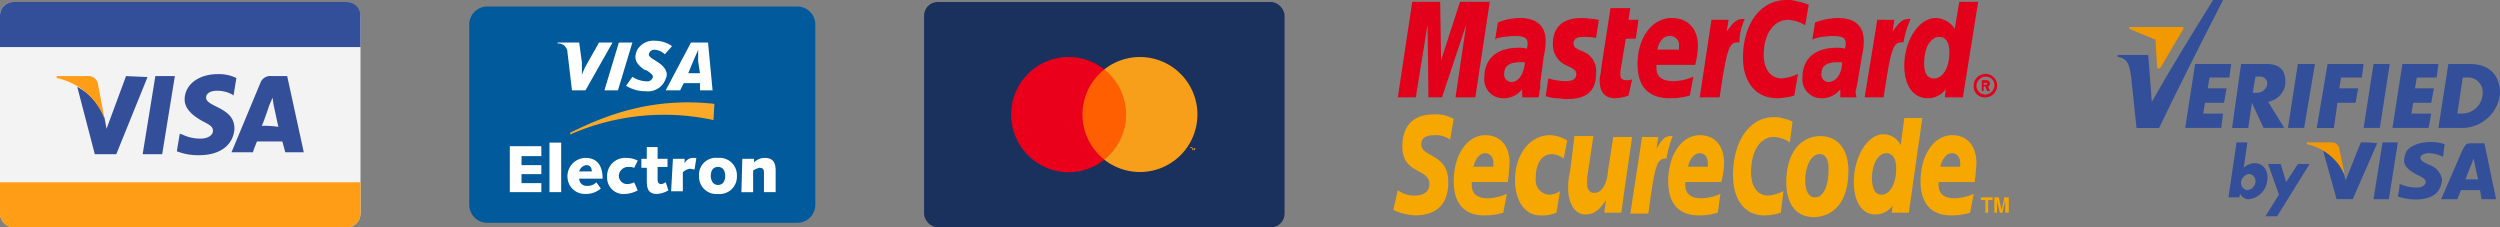 <svg xmlns="http://www.w3.org/2000/svg" width="367.406" height="33.405" viewBox="0 0 367.406 33.405">
  <rect x="0" y="0" width="367.406" height="33.405" fill="#808080" stroke="none"/>
  <g id="cards" transform="translate(-5653.692 -746)">
    <g id="Group_410" data-name="Group 410" transform="translate(5858.458 746)">
      <g id="Group_406" data-name="Group 406" transform="translate(0 16.82)">
        <path id="Path_466" data-name="Path 466" d="M9.044,16.408a3.507,3.507,0,0,0-2.252-.662c-1.06,0-1.987.265-1.987,1.324,0,1.987,3.973,1.324,3.973,5.563,0,3.973-2.516,4.9-4.9,4.9A8.647,8.647,0,0,1,.7,26.739l.662-2.914a3.819,3.819,0,0,0,2.516.795C4.673,24.62,6,24.355,6,22.9c0-2.252-3.973-1.457-3.973-5.43,0-3.708,2.252-4.768,4.5-4.768a5.211,5.211,0,0,1,3.046.662Z" transform="translate(-0.7 -12.7)" fill="#f6a800"/>
        <path id="Path_467" data-name="Path 467" d="M14.684,26.39a9.412,9.412,0,0,1-2.781.4c-2.914,0-4.5-1.722-4.5-5.033C7.4,17.914,9.387,15,12.036,15c2.252,0,3.576,1.589,3.576,4.106a27.315,27.315,0,0,1-.265,2.781h-5.3v.4q0,1.987,2.384,1.987a7.118,7.118,0,0,0,2.781-.662Zm-1.457-6.755v-.53c0-.927-.53-1.457-1.192-1.457-.795,0-1.457.795-1.722,1.987Z" transform="translate(1.474 -11.954)" fill="#f6a800"/>
        <path id="Path_468" data-name="Path 468" d="M20.292,26.39a5.534,5.534,0,0,1-2.384.4c-2.384,0-3.708-2.384-3.708-5.165C14.2,17.914,16.319,15,19.365,15a5.044,5.044,0,0,1,2.516.795l-.53,2.649a3.118,3.118,0,0,0-1.722-.662c-1.457,0-2.384,1.324-2.384,3.576A2.14,2.14,0,0,0,19.1,23.741a2.662,2.662,0,0,0,1.722-.53Z" transform="translate(3.68 -11.954)" fill="#f6a800"/>
        <path id="Path_469" data-name="Path 469" d="M28.312,23.444c-.132.927-.265,1.987-.4,2.914H25.4l.265-1.854h0c-.795,1.192-1.589,2.119-3.046,2.119-1.589,0-2.516-1.722-2.516-3.841a8.631,8.631,0,0,1,.265-2.384l.662-5.3h2.781l-.795,5.3a7.552,7.552,0,0,0-.132,1.722c0,.662.265,1.324,1.06,1.324,1.192,0,1.854-1.457,1.987-3.046l.795-5.165H29.5Z" transform="translate(5.594 -11.921)" fill="#f6a800"/>
        <path id="Path_470" data-name="Path 470" d="M33.225,15.1H32.96c-.927,0-1.324.53-2.119,1.854l.265-1.722H28.722L27,26.49h2.649c.927-6.887,1.192-8.079,2.516-8.079H32.3a16.742,16.742,0,0,1,.927-3.311Z" transform="translate(7.833 -11.921)" fill="#f6a800"/>
        <path id="Path_471" data-name="Path 471" d="M38.484,26.39a9.412,9.412,0,0,1-2.781.4c-2.914,0-4.5-1.722-4.5-5.033C31.2,17.914,33.187,15,35.836,15c2.252,0,3.576,1.589,3.576,4.106a12.641,12.641,0,0,1-.4,2.781h-5.3v.4q0,1.987,2.384,1.987a7.118,7.118,0,0,0,2.781-.662Zm-1.457-6.755v-.53c0-.927-.53-1.457-1.192-1.457-.795,0-1.457.795-1.722,1.987Z" transform="translate(9.195 -11.954)" fill="#f6a800"/>
        <path id="Path_472" data-name="Path 472" d="M47.141,13.662l-.4,3.046a4.622,4.622,0,0,0-2.384-.795c-1.987,0-3.311,2.119-3.311,5.165,0,2.119.927,3.444,2.516,3.444a5.968,5.968,0,0,0,2.252-.662l-.4,3.179a8.151,8.151,0,0,1-2.384.4c-2.914,0-4.636-2.252-4.636-5.96C38.4,16.444,40.916,13,44.36,13a3.667,3.667,0,0,1,1.192.132l1.06.265C46.744,13.53,46.876,13.53,47.141,13.662Z" transform="translate(11.531 -12.603)" fill="#f6a800"/>
        <path id="Path_473" data-name="Path 473" d="M50.525,20c0,2.516-.795,4.106-1.987,4.106-.927,0-1.457-.927-1.457-2.516,0-1.854.795-3.841,2.119-3.841C50.26,17.749,50.525,18.808,50.525,20Zm2.914.132c0-2.914-1.457-5.033-4.106-5.033-3.046,0-5.033,2.649-5.033,6.755,0,2.914,1.192,5.165,4.106,5.165C51.32,26.888,53.439,24.768,53.439,20.133Z" transform="translate(13.446 -11.921)" fill="#f6a800"/>
        <path id="Path_474" data-name="Path 474" d="M59.879,27.007H57.363l.132-1.06a3.026,3.026,0,0,1-2.516,1.324c-1.987,0-3.179-1.854-3.179-4.768,0-3.708,1.987-7.02,4.371-7.02a2.865,2.865,0,0,1,2.516,1.589l.53-3.973h2.649Zm-3.973-2.649c1.192,0,2.119-1.589,2.119-3.841,0-1.457-.53-2.252-1.457-2.252-1.192,0-2.119,1.589-2.119,3.841C54.581,23.7,54.979,24.358,55.906,24.358Z" transform="translate(15.879 -12.57)" fill="#f6a800"/>
        <path id="Path_475" data-name="Path 475" d="M66.484,26.39a9.412,9.412,0,0,1-2.781.4c-2.914,0-4.5-1.722-4.5-5.033C59.2,17.914,61.187,15,63.836,15c2.252,0,3.576,1.589,3.576,4.106a27.316,27.316,0,0,1-.265,2.781h-5.3v.4q0,1.987,2.384,1.987a7.118,7.118,0,0,0,2.781-.662Zm-1.457-6.755v-.53c0-.927-.53-1.457-1.192-1.457-.795,0-1.457.795-1.722,1.987Z" transform="translate(18.28 -11.954)" fill="#f6a800"/>
        <path id="Path_476" data-name="Path 476" d="M66.96,24.152h-.4V22.3H65.9v-.4h1.722v.4H66.96Zm2.914,0h-.4V22.3h0l-.4,1.854h-.4l-.4-1.854h0v1.854h-.4V21.9h.662l.4,1.854h0l.4-1.854h.662v2.252Z" transform="translate(20.453 -9.715)" fill="#f6a800"/>
      </g>
      <g id="Group_407" data-name="Group 407" transform="translate(0.662 0)">
        <path id="Path_477" data-name="Path 477" d="M12.59,14.239H9.676L11.266,3.511,7.69,14.239H5.7L5.571,3.511,3.849,14.239H1.2L3.319.2H7.425l.132,8.609L10.339.2h4.371Z" transform="translate(-1.2 0.065)" fill="#e2001a"/>
        <path id="Path_478" data-name="Path 478" d="M16.76,8.49H16.1c-1.589,0-2.384.53-2.384,1.722a1.082,1.082,0,0,0,1.06,1.192C15.833,11.4,16.628,10.212,16.76,8.49Zm1.987,5.165H16.363V12.463a3.409,3.409,0,0,1-2.914,1.324A2.765,2.765,0,0,1,10.8,10.741c0-2.781,1.854-4.371,5.033-4.371a4.086,4.086,0,0,1,1.192.132,1.968,1.968,0,0,0,.132-.795c0-.795-.53-1.06-1.854-1.06a13.123,13.123,0,0,0-2.384.265l-.4.132-.132.132.4-2.516A8.165,8.165,0,0,1,16.1,2c2.384,0,3.708,1.192,3.708,3.311a9.36,9.36,0,0,1-.265,2.252l-.53,3.973v.795l-.132.53v.4Z" transform="translate(1.915 0.649)" fill="#e2001a"/>
        <path id="Path_479" data-name="Path 479" d="M18.66,5.841A3.37,3.37,0,0,0,20.779,9.02c1.192.53,1.324.795,1.324,1.192,0,.795-.53,1.06-1.589,1.06a9,9,0,0,1-2.516-.4l-.4,2.649h.132l.53.132a4.683,4.683,0,0,0,.795.132c.662,0,1.192.132,1.589.132,3.046,0,4.371-1.192,4.371-3.841A3.036,3.036,0,0,0,23.03,6.9c-1.192-.53-1.324-.662-1.324-1.192,0-.662.53-.927,1.324-.927a10.707,10.707,0,0,1,1.987.132l.4-2.649A18.1,18.1,0,0,0,22.9,2C19.719,2,18.66,3.722,18.66,5.841Z" transform="translate(4.121 0.649)" fill="#e2001a"/>
        <path id="Path_480" data-name="Path 480" d="M27.838,13.747a5.871,5.871,0,0,1-1.987.4c-1.457,0-2.252-.927-2.252-2.516a3.291,3.291,0,0,1,.132-1.06l.132-1.06L24,8.582,25.189.9H28.1l-.265,1.722H29.3L28.9,5.4H27.441l-.795,4.768v.53c0,.53.265.795.927.795a1.68,1.68,0,0,0,.795-.132Z" transform="translate(6.067 0.292)" fill="#e2001a"/>
        <path id="Path_481" data-name="Path 481" d="M35.482,13.39a10.329,10.329,0,0,1-2.914.4c-3.179,0-4.768-1.722-4.768-5.033C27.8,4.914,29.919,2,32.833,2c2.384,0,3.841,1.589,3.841,4.106a12.642,12.642,0,0,1-.4,2.781h-5.7v.4c0,1.324.795,1.987,2.516,1.987a7.218,7.218,0,0,0,2.914-.662ZM33.892,6.636v-.53a1.291,1.291,0,0,0-1.324-1.457c-.927,0-1.589.662-1.854,1.987Z" transform="translate(7.43 0.649)" fill="#e2001a"/>
        <path id="Path_482" data-name="Path 482" d="M41.322,2.1h-.265c-.927,0-1.457.53-2.384,1.854l.265-1.722H36.422L34.7,13.623h2.914c1.06-6.887,1.324-8.079,2.649-8.079h.265A8.252,8.252,0,0,1,41.322,2.1Z" transform="translate(9.669 0.681)" fill="#e2001a"/>
        <path id="Path_483" data-name="Path 483" d="M49.168.662l-.53,3.046a5.464,5.464,0,0,0-2.516-.795c-2.119,0-3.576,2.119-3.576,5.165,0,2.119,1.06,3.444,2.649,3.444a6.523,6.523,0,0,0,2.384-.662l-.53,3.179a9.783,9.783,0,0,1-2.516.4c-3.046,0-5.033-2.252-5.033-5.96C39.5,3.444,42.149,0,45.857,0a4.083,4.083,0,0,1,1.324.132L48.374.4C48.771.53,48.9.662,49.168.662Z" transform="translate(11.226 0)" fill="#e2001a"/>
        <path id="Path_484" data-name="Path 484" d="M51.928,8.49h-.662c-1.589,0-2.384.53-2.384,1.722a1.082,1.082,0,0,0,1.06,1.192C51,11.4,51.928,10.212,51.928,8.49Zm2.119,5.165H51.663V12.463a3.409,3.409,0,0,1-2.914,1.324A2.765,2.765,0,0,1,46.1,10.741c0-2.781,1.854-4.371,5.033-4.371a4.086,4.086,0,0,1,1.192.132,1.969,1.969,0,0,0,.132-.795c0-.795-.53-1.06-1.854-1.06a13.123,13.123,0,0,0-2.384.265l-.4.132-.265.132.4-2.516A9.191,9.191,0,0,1,51.4,2c2.384,0,3.708,1.192,3.708,3.311a9.36,9.36,0,0,1-.265,2.252l-.662,3.973-.132.662-.132.53v.4Z" transform="translate(13.367 0.649)" fill="#e2001a"/>
        <path id="Path_485" data-name="Path 485" d="M59.755,2.1H59.49c-.927,0-1.457.53-2.384,1.854l.265-1.722H54.854L53,13.623h2.781c1.06-6.887,1.324-8.079,2.649-8.079H58.7A15.232,15.232,0,0,1,59.755,2.1Z" transform="translate(15.606 0.681)" fill="#e2001a"/>
        <path id="Path_486" data-name="Path 486" d="M66.009,14.239H63.36l.132-1.192a3.257,3.257,0,0,1-2.649,1.324c-2.119,0-3.444-1.854-3.444-4.768,0-3.708,2.119-7.02,4.636-7.02a3.437,3.437,0,0,1,2.781,1.589L65.479.2H68.26Zm-4.238-2.781c1.324,0,2.252-1.589,2.252-3.841,0-1.457-.53-2.252-1.457-2.252-1.324,0-2.252,1.589-2.252,3.841C60.314,10.8,60.844,11.458,61.771,11.458Z" transform="translate(17.033 0.065)" fill="#e2001a"/>
        <path id="Path_487" data-name="Path 487" d="M65.1,9.922a1.722,1.722,0,1,1,1.722,1.722A1.6,1.6,0,0,1,65.1,9.922Zm1.722,1.324a1.424,1.424,0,0,0,1.324-1.324A1.251,1.251,0,0,0,66.822,8.6,1.424,1.424,0,0,0,65.5,9.922,1.327,1.327,0,0,0,66.822,11.246Zm-.265-.53h-.265V9.127h.662a.468.468,0,0,1,.53.53c0,.132-.132.4-.265.4l.265.662h-.4l-.265-.662h-.265v.662Zm0-.927h.4l.132-.132a.13.13,0,0,0-.132-.132h-.4Z" transform="translate(19.532 2.66)" fill="#e2001a"/>
      </g>
    </g>
    <g id="Group_409" data-name="Group 409" transform="translate(5722.654 746.956)">
      <path id="Path_499" data-name="Path 499" d="M48.21,31.787H2.649A2.657,2.657,0,0,1,0,29.138V2.649A2.657,2.657,0,0,1,2.649,0H48.21a2.657,2.657,0,0,1,2.649,2.649V29.138A2.657,2.657,0,0,1,48.21,31.787Z" fill="#005a9b" fill-rule="evenodd"/>
      <path id="Path_500" data-name="Path 500" d="M11.2,15.356a34.335,34.335,0,0,1,21.059-2.119l.132-2.384C22.723,9.794,15.836,12.84,11.2,15.091v.265Z" transform="translate(3.634 3.451)" fill="#faa929" fill-rule="evenodd"/>
      <path id="Path_501" data-name="Path 501" d="M4.5,15.5H9.136v1.457H6.222v1.324H9.136v1.324H6.222V20.93H9.136v1.324H4.5Z" transform="translate(1.46 5.029)" fill="#fff" fill-rule="evenodd"/>
      <path id="Path_502" data-name="Path 502" d="M8.9,15.1h1.722v7.284H8.9Z" transform="translate(2.888 4.899)" fill="#fff" fill-rule="evenodd"/>
      <path id="Path_503" data-name="Path 503" d="M15.8,21.3a3.342,3.342,0,0,1-2.252.795A2.543,2.543,0,0,1,10.9,19.581,2.685,2.685,0,0,1,13.549,16.8c1.854,0,2.516,1.324,2.516,3.046H12.622a1.074,1.074,0,0,0,1.192,1.06,1.7,1.7,0,0,0,1.324-.53l.662.927Zm-1.324-2.516c0-.53-.265-.927-.795-.927a1.283,1.283,0,0,0-1.06.927Z" transform="translate(3.536 5.451)" fill="#fff" fill-rule="evenodd"/>
      <path id="Path_504" data-name="Path 504" d="M19.8,21.568a4.311,4.311,0,0,1-1.854.53A2.4,2.4,0,0,1,15.3,19.581,2.641,2.641,0,0,1,18.081,16.8a3.666,3.666,0,0,1,1.722.4l-.53,1.06a1.68,1.68,0,0,0-.795-.132,1.361,1.361,0,0,0-1.457,1.324,1.223,1.223,0,0,0,1.324,1.192,2.455,2.455,0,0,0,.927-.265l.53,1.192Z" transform="translate(4.964 5.451)" fill="#fff" fill-rule="evenodd"/>
      <path id="Path_505" data-name="Path 505" d="M19.1,17.322h.795V15.6h1.589v1.722h1.457v1.192H21.484v1.854c0,.4.132.662.53.662.265,0,.4-.132.662-.265l.4,1.192a3.756,3.756,0,0,1-1.722.53c-1.324,0-1.457-.927-1.457-1.987V18.646H19.1V17.322Z" transform="translate(6.197 5.061)" fill="#fff" fill-rule="evenodd"/>
      <path id="Path_506" data-name="Path 506" d="M22.665,16.932h1.722v.662h0a1.341,1.341,0,0,1,1.192-.795h.53l-.265,1.722a5.736,5.736,0,0,0-.662-.132,1.85,1.85,0,0,0-1.06.53V21.7H22.4l.265-4.768Z" transform="translate(7.267 5.451)" fill="#fff" fill-rule="evenodd"/>
      <path id="Path_507" data-name="Path 507" d="M28.281,16.8a2.539,2.539,0,0,1,2.781,2.649A2.539,2.539,0,0,1,28.281,22.1,2.539,2.539,0,0,1,25.5,19.449,2.477,2.477,0,0,1,28.281,16.8Zm0,3.973c.795,0,1.06-.662,1.06-1.324s-.265-1.324-1.06-1.324-1.06.662-1.06,1.324c0,.53.265,1.324,1.06,1.324Z" transform="translate(8.273 5.451)" fill="#fff" fill-rule="evenodd"/>
      <path id="Path_508" data-name="Path 508" d="M30.332,16.932h1.722v.53a2.193,2.193,0,0,1,1.589-.662c1.06,0,1.589.53,1.589,1.854v3.179H33.511V18.919c0-.4-.132-.662-.662-.662a2.8,2.8,0,0,0-.927.4v3.179H30.2l.132-4.9Z" transform="translate(9.798 5.451)" fill="#fff" fill-rule="evenodd"/>
      <path id="Path_509" data-name="Path 509" d="M15,11.02,17.119,4h1.987l-2.119,7.02Z" transform="translate(4.867 1.298)" fill="#fff" fill-rule="evenodd"/>
      <path id="Path_510" data-name="Path 510" d="M15.892,4,14.171,7.046a9.1,9.1,0,0,0-.795,1.722h0V6.914L12.979,4H9.8v.132a1.352,1.352,0,0,1,1.457,1.324l.662,5.563h1.987L17.879,4H15.892Z" transform="translate(3.179 1.298)" fill="#fff" fill-rule="evenodd"/>
      <path id="Path_511" data-name="Path 511" d="M26.833,11.02V9.96H24.449l-.53,1.06H21.8L25.508,4h2.516l.662,7.02Zm-.265-4.238V5.06h0c-.132.4-.662,1.457-.795,1.854L25.111,8.5h1.722l-.265-1.722Z" transform="translate(7.073 1.298)" fill="#fff" fill-rule="evenodd"/>
      <path id="Path_512" data-name="Path 512" d="M20.314,11.217a5.465,5.465,0,0,1-2.914-.795L18.327,9.1a4,4,0,0,0,2.119.662.8.8,0,0,0,.795-.4c.265-.4,0-.662-.795-1.192l-.4-.132c-1.06-.795-1.589-1.457-1.06-2.781A2.712,2.712,0,0,1,21.638,3.8a4.363,4.363,0,0,1,2.516.795L23.1,5.787a2.415,2.415,0,0,0-1.457-.662.8.8,0,0,0-.795.4c-.265.4,0,.662.662,1.06l.4.265c1.324.795,1.722,1.722,1.324,2.516a2.736,2.736,0,0,1-2.914,1.854Z" transform="translate(5.645 1.233)" fill="#fff" fill-rule="evenodd"/>
    </g>
    <g id="Group_411" data-name="Group 411" transform="translate(5964.899 746)">
      <path id="Path_513" data-name="Path 513" d="M38.287,16.079c-.132.662-.132,1.192-.265,1.854A4.514,4.514,0,0,0,35.9,17.4c-.53,0-1.192.265-1.192.662,0,.53.795.795,1.324,1.06a2.774,2.774,0,0,1,1.854,2.119,3.035,3.035,0,0,1-.795,1.987c-1.192,1.192-3.841,1.192-5.7.53a8.943,8.943,0,0,0,.265-1.854,5.8,5.8,0,0,0,2.781.53c.53,0,1.06-.4,1.06-.795,0-.662-1.192-.927-1.722-1.324-.662-.4-1.457-.927-1.457-1.854a2.84,2.84,0,0,1,.53-1.589C33.916,15.814,36.3,15.417,38.287,16.079Z" transform="translate(9.79 5.112)" fill="#344f9a" fill-rule="evenodd"/>
      <path id="Path_514" data-name="Path 514" d="M20.657,7.1h2.516l-1.589,9.4H19.2Z" transform="translate(5.832 2.304)" fill="#344f9a" fill-rule="evenodd"/>
      <path id="Path_515" data-name="Path 515" d="M14.324,7.1h3.708c2.384,0,2.914,1.324,2.781,3.046A3.1,3.1,0,0,1,18.3,12.663L20.682,16.5H17.636L15.914,12.8l-.53,3.708H13l1.324-9.4Zm2.119,1.854-.4,2.384h.662a1.552,1.552,0,0,0,1.457-1.192h0a1.014,1.014,0,0,0-1.06-1.192h-.662Z" transform="translate(3.821 2.304)" fill="#344f9a" fill-rule="evenodd"/>
      <path id="Path_516" data-name="Path 516" d="M29.057,7.1h2.384l-1.457,9.4H27.6Z" transform="translate(8.557 2.304)" fill="#344f9a" fill-rule="evenodd"/>
      <path id="Path_517" data-name="Path 517" d="M32.257,7.1h5.3L37.29,9.087H34.376l-.265,1.589h2.781L36.5,12.8H33.846l-.265,1.589H36.5L36.1,16.5H30.8Z" transform="translate(9.596 2.304)" fill="#344f9a" fill-rule="evenodd"/>
      <path id="Path_518" data-name="Path 518" d="M9.257,7.1h5.3L14.29,9.087H11.376l-.265,1.589h2.781L13.5,12.8H10.714l-.265,1.589h2.914L13.1,16.5H7.8Z" transform="translate(2.134 2.304)" fill="#344f9a" fill-rule="evenodd"/>
      <path id="Path_519" data-name="Path 519" d="M23.989,7.1h5.3l-.265,1.987H25.976l-.265,1.589h2.781L28.1,12.8H25.446l-.53,3.708H22.4Z" transform="translate(6.87 2.304)" fill="#344f9a" fill-rule="evenodd"/>
      <path id="Path_520" data-name="Path 520" d="M37.357,7.1h3.179c3.708,0,4.636,2.781,4.371,4.768A5.657,5.657,0,0,1,39.079,16.5H35.9l1.457-9.4Zm2.119,1.987h.53A2.182,2.182,0,0,1,42.39,11.6a3.024,3.024,0,0,1-3.046,2.781h-.662l.795-5.3Z" transform="translate(11.25 2.304)" fill="#344f9a" fill-rule="evenodd"/>
      <path id="Path_521" data-name="Path 521" d="M.3,8.079H4.8l.53,6.887C8.247,9.8,11.293,4.9,14.339,0H15.8c-3.179,6.225-6.357,12.45-9.4,18.807H3.081l-.795-7.549C2.022,9.4,1.757,8.609.3,8.344V8.079Z" transform="translate(-0.3)" fill="#344f9a" fill-rule="evenodd"/>
      <path id="Path_522" data-name="Path 522" d="M1.6,3.265,5.441,4.854l.265,4.238h.4L9.547,3.265V3H1.6Z" transform="translate(0.122 0.973)" fill="#f39900" fill-rule="evenodd"/>
      <path id="Path_523" data-name="Path 523" d="M15.646,20.436a1.07,1.07,0,0,1,.927,1.192,1.4,1.4,0,0,1-1.192,1.192,1.07,1.07,0,0,1-.927-1.192,1.4,1.4,0,0,1,1.192-1.192ZM13.792,15.8h1.589l-.53,3.708a2.444,2.444,0,0,1,1.589-.662c1.324,0,2.119,1.192,1.854,2.649a3.079,3.079,0,0,1-2.649,2.649,1.33,1.33,0,0,1-1.324-.795l-.132.53H12.6L13.792,15.8Z" transform="translate(3.691 5.126)" fill="#344f9a" fill-rule="evenodd"/>
      <path id="Path_524" data-name="Path 524" d="M17.1,18.2h1.854l.795,2.649L21.468,18.2H23.19l-4.768,7.682H16.7L18.687,22.7Z" transform="translate(5.021 5.905)" fill="#344f9a" fill-rule="evenodd"/>
      <path id="Path_525" data-name="Path 525" d="M28.7,24.144,30.024,15.8h2.252l-1.324,8.344Z" transform="translate(8.914 5.126)" fill="#344f9a" fill-rule="evenodd"/>
      <path id="Path_526" data-name="Path 526" d="M28.663,15.8c-.795,1.854-1.457,3.708-2.252,5.563l-.265-1.06h0v.132a8.9,8.9,0,0,0-.795-1.589h0l-.265-.265-.132-.132A6.441,6.441,0,0,0,23.1,16.992l1.987,7.152h2.384c1.192-2.781,2.384-5.43,3.576-8.212A14.4,14.4,0,0,0,28.663,15.8Z" transform="translate(7.097 5.126)" fill="#344f9a" fill-rule="evenodd"/>
      <path id="Path_527" data-name="Path 527" d="M25.008,15.8H21.3v.265a7.932,7.932,0,0,1,5.563,4.5l-.795-3.841A1.1,1.1,0,0,0,25.008,15.8Z" transform="translate(6.513 5.126)" fill="#f39900" fill-rule="evenodd"/>
      <path id="Path_528" data-name="Path 528" d="M44.279,24.112H42.16c-.132-.4-.132-.927-.265-1.324H39.114l-.53,1.324H36.2l3.046-7.02a5.758,5.758,0,0,1,.53-.927c.132-.265.795-.265,1.06-.265h1.722Zm-3.311-5.96L39.776,21.2H41.63Z" transform="translate(11.348 5.159)" fill="#344f9a" fill-rule="evenodd"/>
    </g>
    <g id="Group_115" data-name="Group 115" transform="translate(5653.692 746.293)">
      <rect id="Rectangle_200" data-name="Rectangle 200" width="52.979" height="33.112" rx="2" transform="translate(0)" fill="#f3f3f4"/>
      <path id="Rectangle_201" data-name="Rectangle 201" d="M2,0H50.979a2,2,0,0,1,2,2V6.622a0,0,0,0,1,0,0H0a0,0,0,0,1,0,0V2A2,2,0,0,1,2,0Z" transform="translate(0)" fill="#344f9a"/>
      <path id="Rectangle_202" data-name="Rectangle 202" d="M0,0H52.979a0,0,0,0,1,0,0V4.622a2,2,0,0,1-2,2H2a2,2,0,0,1-2-2V0A0,0,0,0,1,0,0Z" transform="translate(0 26.489)" fill="#ff9e16"/>
      <g id="card-visa" transform="translate(8.336 10.6)">
        <path id="Path_828" d="M12.675,6.087l-2.87,7.749-.287-1.579A8.422,8.422,0,0,0,5.5,7.666l2.583,9.9H11.24L15.832,6.231l-3.157-.144Zm2.44,11.48L16.98,6.087h2.87l-1.866,11.48ZM28.892,6.374A5.824,5.824,0,0,0,26.165,5.8c-2.87,0-4.879,1.579-4.879,3.731,0,1.579,1.579,2.583,2.583,3.157,1.148.574,1.579.861,1.579,1.435,0,.718-.861,1.148-1.722,1.148A5.824,5.824,0,0,1,21,14.7l-.431-.144-.431,2.583a8.42,8.42,0,0,0,3.3.574c3.157,0,5.023-1.579,5.166-3.875,0-1.435-.718-2.3-2.44-3.157-1.148-.574-1.722-.861-1.722-1.435s.574-1,1.579-1a4.544,4.544,0,0,1,2.3.574l.144.144Zm7.462-.287h-2.3a1.547,1.547,0,0,0-1.579.861L28.174,17.28h3.157c.144-.574.431-1.148.574-1.579h3.731c.144.431.431,1.579.431,1.579h2.727Zm-3.731,7.319c.287-.574,1.148-3.157,1.148-3.157a9.556,9.556,0,0,0,.431-1l.144,1s.574,2.727.718,3.3a13.13,13.13,0,0,0-2.44-.144Z" transform="translate(-2.486 -5.8)" fill="#344f9a"/>
        <path id="Path_829" d="M7.992,6H3.4v.287a9.641,9.641,0,0,1,7.032,6.027L9.427,7A1.426,1.426,0,0,0,7.992,6Z" transform="translate(-3.4 -5.713)" fill="#ff9e16"/>
      </g>
    </g>
    <g id="Group_114" data-name="Group 114" transform="translate(5789.495 746.293)">
      <rect id="Rectangle_204" data-name="Rectangle 204" width="52.979" height="33.112" rx="2" fill="#1a305d"/>
      <g id="Group_107" data-name="Group 107" transform="translate(12.805 8.097)">
        <g id="Layer_1-2" transform="translate(0)">
          <g id="_Group_">
            <rect id="Rectangle_198" data-name="Rectangle 198" width="7.379" height="13.261" transform="translate(9.938 1.81)" fill="#ff5f00"/>
            <path id="_Path_" d="M13.68,10.548a8.466,8.466,0,0,1,3.208-6.631A8.451,8.451,0,0,0,6.408,17.179a8.365,8.365,0,0,0,10.481,0A8.466,8.466,0,0,1,13.68,10.548Z" transform="translate(-3.207 -2.107)" fill="#eb001b"/>
            <path id="Path_160" data-name="Path 160" d="M29.689,10.548A8.452,8.452,0,0,1,16,17.179,8.451,8.451,0,0,0,16,3.918a8.448,8.448,0,0,1,13.689,6.631Z" transform="translate(-2.319 -2.107)" fill="#f79e1b"/>
            <path id="Path_161" data-name="Path 161" d="M28.014,14.928v-.321h.107V14.5H27.8v.107h.214v.321Zm.535,0v-.321h-.107l-.107.214-.107-.214h-.107v.321h.107v-.214l.107.214h.107l.107-.214v.214Z" transform="translate(-1.499 -1.246)" fill="#f79e1b"/>
          </g>
        </g>
      </g>
    </g>
  </g>
</svg>
